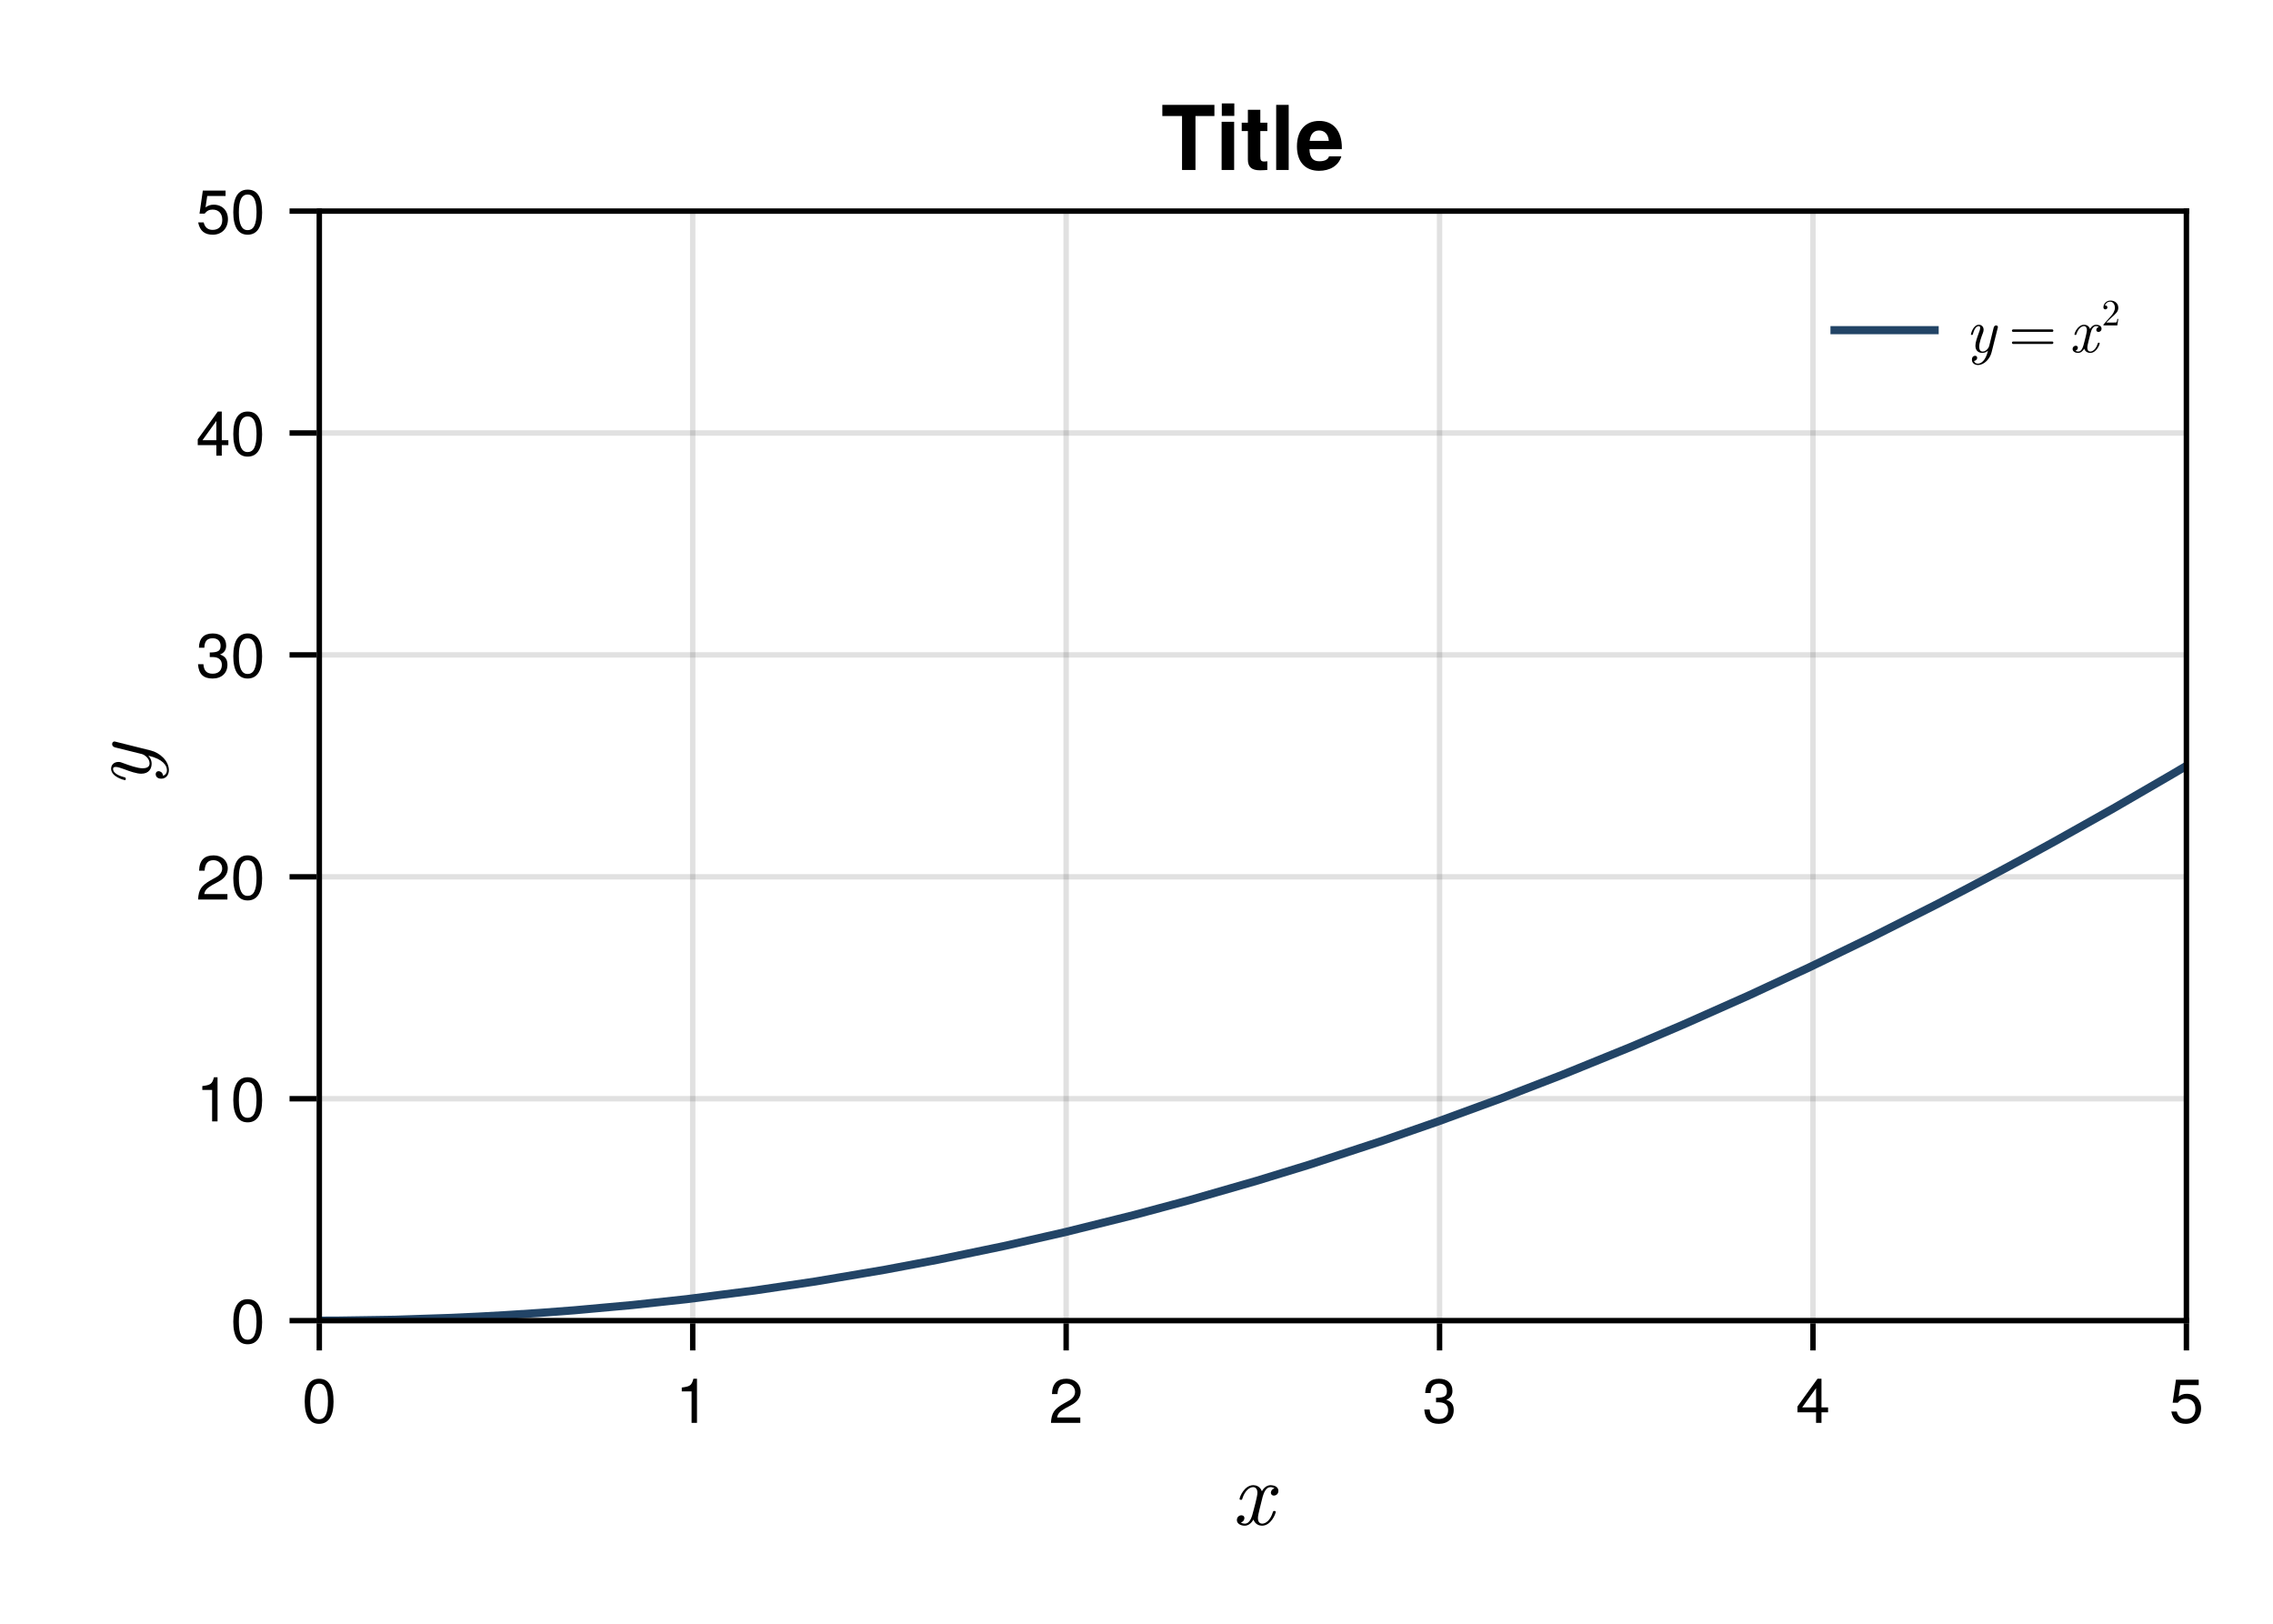 <?xml version="1.0" encoding="UTF-8"?>
<svg xmlns="http://www.w3.org/2000/svg" xmlns:xlink="http://www.w3.org/1999/xlink" width="420" height="300" viewBox="0 0 420 300">
<defs>
<g>
<g id="glyph-0-0-abac10ea">
<path d="M 8.047 -2.359 C 8.047 -2.531 7.922 -2.531 7.797 -2.531 C 7.609 -2.531 7.594 -2.516 7.5 -2.25 C 7.062 -0.828 6.234 -0.188 5.547 -0.188 C 5.219 -0.188 4.766 -0.375 4.766 -1.234 C 4.766 -1.641 4.953 -2.344 5.078 -2.906 L 5.641 -5.172 C 5.875 -6.016 6.312 -6.938 7.094 -6.938 C 7.141 -6.938 7.562 -6.938 7.828 -6.703 C 7.156 -6.531 7.156 -5.906 7.156 -5.906 C 7.156 -5.688 7.312 -5.375 7.734 -5.375 C 8.031 -5.375 8.547 -5.609 8.547 -6.25 C 8.547 -7.094 7.594 -7.297 7.109 -7.297 C 6.203 -7.297 5.656 -6.484 5.5 -6.172 C 5.125 -7.156 4.328 -7.297 3.906 -7.297 C 2.266 -7.297 1.375 -5.125 1.375 -4.75 C 1.375 -4.594 1.531 -4.594 1.609 -4.594 C 1.828 -4.594 1.828 -4.609 1.906 -4.875 C 2.359 -6.281 3.219 -6.938 3.875 -6.938 C 4.359 -6.938 4.672 -6.547 4.672 -5.891 C 4.672 -5.5 4.469 -4.688 4.328 -4.078 L 3.938 -2.578 C 3.672 -1.5 3.328 -0.188 2.344 -0.188 C 2.297 -0.188 1.891 -0.188 1.609 -0.406 C 2.109 -0.547 2.266 -0.953 2.266 -1.203 C 2.266 -1.641 1.906 -1.734 1.703 -1.734 C 1.281 -1.734 0.875 -1.391 0.875 -0.844 C 0.875 -0.203 1.562 0.188 2.328 0.188 C 3.125 0.188 3.656 -0.453 3.938 -0.938 C 4.281 0 5.078 0.188 5.516 0.188 C 7.203 0.188 8.047 -2.031 8.047 -2.359 Z M 8.047 -2.359 "/>
</g>
<g id="glyph-1-0-abac10ea">
<path d="M 5.828 -3.922 C 5.828 -1.234 4.891 0.172 3.156 0.172 C 1.422 0.172 0.5 -1.234 0.5 -3.984 C 0.5 -6.734 1.406 -8.156 3.156 -8.156 C 4.938 -8.156 5.828 -6.75 5.828 -3.922 Z M 4.797 -4.016 C 4.797 -6.203 4.25 -7.25 3.156 -7.25 C 2.062 -7.25 1.531 -6.203 1.531 -3.984 C 1.531 -1.75 2.062 -0.672 3.141 -0.672 C 4.266 -0.672 4.797 -1.703 4.797 -4.016 Z M 4.797 -4.016 "/>
</g>
<g id="glyph-1-1-abac10ea">
<path d="M 3.984 0 C 3.984 0 2.984 0 2.984 0 C 2.984 0 2.984 -5.812 2.984 -5.812 C 2.984 -5.812 1.172 -5.812 1.172 -5.812 C 1.172 -5.812 1.172 -6.531 1.172 -6.531 C 2.734 -6.734 2.969 -6.906 3.328 -8.156 C 3.328 -8.156 3.984 -8.156 3.984 -8.156 C 3.984 -8.156 3.984 0 3.984 0 Z M 3.984 0 "/>
</g>
<g id="glyph-1-2-abac10ea">
<path d="M 5.984 -1.953 C 5.984 -1.953 4.766 -1.953 4.766 -1.953 C 4.766 -1.953 4.766 0 4.766 0 C 4.766 0 3.766 0 3.766 0 C 3.766 0 3.766 -1.953 3.766 -1.953 C 3.766 -1.953 0.328 -1.953 0.328 -1.953 C 0.328 -1.953 0.328 -3.031 0.328 -3.031 C 0.328 -3.031 4.031 -8.156 4.031 -8.156 C 4.031 -8.156 4.766 -8.156 4.766 -8.156 C 4.766 -8.156 4.766 -2.859 4.766 -2.859 C 4.766 -2.859 5.984 -2.859 5.984 -2.859 C 5.984 -2.859 5.984 -1.953 5.984 -1.953 Z M 3.766 -2.859 C 3.766 -2.859 3.766 -6.422 3.766 -6.422 C 3.766 -6.422 1.203 -2.859 1.203 -2.859 C 1.203 -2.859 3.766 -2.859 3.766 -2.859 Z M 3.766 -2.859 "/>
</g>
<g id="glyph-2-0-abac10ea">
<path d="M 3.984 0 C 3.984 0 2.984 0 2.984 0 C 2.984 0 2.984 -5.812 2.984 -5.812 C 2.984 -5.812 1.172 -5.812 1.172 -5.812 C 1.172 -5.812 1.172 -6.531 1.172 -6.531 C 2.734 -6.734 2.969 -6.906 3.328 -8.156 C 3.328 -8.156 3.984 -8.156 3.984 -8.156 C 3.984 -8.156 3.984 0 3.984 0 Z M 3.984 0 "/>
</g>
<g id="glyph-2-1-abac10ea">
<path d="M 5.812 -2.375 C 5.812 -0.828 4.734 0.172 3.062 0.172 C 1.391 0.172 0.5 -0.641 0.375 -2.469 C 0.375 -2.469 1.375 -2.469 1.375 -2.469 C 1.453 -1.281 1.984 -0.719 3.094 -0.719 C 4.156 -0.719 4.781 -1.328 4.781 -2.359 C 4.781 -3.266 4.203 -3.797 3.094 -3.797 C 3.094 -3.797 2.547 -3.797 2.547 -3.797 C 2.547 -3.797 2.547 -4.641 2.547 -4.641 C 4.156 -4.641 4.547 -5 4.547 -5.875 C 4.547 -6.734 4 -7.266 3.109 -7.266 C 2.062 -7.266 1.578 -6.734 1.547 -5.516 C 1.547 -5.516 0.547 -5.516 0.547 -5.516 C 0.578 -7.25 1.453 -8.156 3.094 -8.156 C 4.641 -8.156 5.578 -7.312 5.578 -5.906 C 5.578 -5.094 5.203 -4.562 4.438 -4.266 C 5.422 -3.938 5.812 -3.359 5.812 -2.375 Z M 5.812 -2.375 "/>
</g>
<g id="glyph-2-2-abac10ea">
<path d="M 5.984 -1.953 C 5.984 -1.953 4.766 -1.953 4.766 -1.953 C 4.766 -1.953 4.766 0 4.766 0 C 4.766 0 3.766 0 3.766 0 C 3.766 0 3.766 -1.953 3.766 -1.953 C 3.766 -1.953 0.328 -1.953 0.328 -1.953 C 0.328 -1.953 0.328 -3.031 0.328 -3.031 C 0.328 -3.031 4.031 -8.156 4.031 -8.156 C 4.031 -8.156 4.766 -8.156 4.766 -8.156 C 4.766 -8.156 4.766 -2.859 4.766 -2.859 C 4.766 -2.859 5.984 -2.859 5.984 -2.859 C 5.984 -2.859 5.984 -1.953 5.984 -1.953 Z M 3.766 -2.859 C 3.766 -2.859 3.766 -6.422 3.766 -6.422 C 3.766 -6.422 1.203 -2.859 1.203 -2.859 C 1.203 -2.859 3.766 -2.859 3.766 -2.859 Z M 3.766 -2.859 "/>
</g>
<g id="glyph-2-3-abac10ea">
<path d="M 5.906 -2.703 C 5.906 -0.984 4.75 0.172 3.109 0.172 C 1.656 0.172 0.734 -0.469 0.406 -2.094 C 0.406 -2.094 1.422 -2.094 1.422 -2.094 C 1.656 -1.172 2.203 -0.719 3.078 -0.719 C 4.188 -0.719 4.859 -1.391 4.859 -2.562 C 4.859 -3.766 4.172 -4.469 3.078 -4.469 C 2.453 -4.469 2.062 -4.281 1.594 -3.719 C 1.594 -3.719 0.656 -3.719 0.656 -3.719 C 0.656 -3.719 1.266 -7.984 1.266 -7.984 C 1.266 -7.984 5.469 -7.984 5.469 -7.984 C 5.469 -7.984 5.469 -6.984 5.469 -6.984 C 5.469 -6.984 2.078 -6.984 2.078 -6.984 C 2.078 -6.984 1.766 -4.875 1.766 -4.875 C 2.234 -5.219 2.688 -5.375 3.266 -5.375 C 4.828 -5.375 5.906 -4.312 5.906 -2.703 Z M 5.906 -2.703 "/>
</g>
<g id="glyph-3-0-abac10ea">
<path d="M 5.875 -5.766 C 5.875 -4.766 5.297 -3.906 4.156 -3.297 C 4.156 -3.297 3 -2.672 3 -2.672 C 2 -2.094 1.641 -1.672 1.531 -1 C 1.531 -1 5.812 -1 5.812 -1 C 5.812 -1 5.812 0 5.812 0 C 5.812 0 0.391 0 0.391 0 C 0.484 -1.797 0.984 -2.562 2.672 -3.531 C 2.672 -3.531 3.734 -4.125 3.734 -4.125 C 4.469 -4.547 4.844 -5.094 4.844 -5.734 C 4.844 -6.609 4.156 -7.266 3.234 -7.266 C 2.234 -7.266 1.672 -6.688 1.594 -5.328 C 1.594 -5.328 0.578 -5.328 0.578 -5.328 C 0.625 -7.297 1.594 -8.156 3.266 -8.156 C 4.812 -8.156 5.875 -7.141 5.875 -5.766 Z M 5.875 -5.766 "/>
</g>
<g id="glyph-4-0-abac10ea">
<path d="M 0.047 -6.844 L -6.453 -8.469 C -6.547 -8.484 -6.641 -8.516 -6.688 -8.516 C -6.859 -8.516 -7.109 -8.375 -7.109 -8.047 C -7.109 -7.562 -6.641 -7.438 -6.5 -7.406 L -1.656 -6.203 C -1.172 -6.094 -0.188 -5.422 -0.188 -4.453 C -0.188 -3.719 -0.906 -3.562 -1.453 -3.562 C -2.453 -3.562 -3.938 -4.109 -5.062 -4.516 C -5.406 -4.656 -5.641 -4.734 -5.953 -4.734 C -6.781 -4.734 -7.297 -4.188 -7.297 -3.484 C -7.297 -1.953 -4.844 -1.375 -4.75 -1.375 C -4.594 -1.375 -4.594 -1.531 -4.594 -1.609 C -4.594 -1.828 -4.625 -1.844 -4.844 -1.906 C -5.359 -2.047 -6.938 -2.484 -6.938 -3.453 C -6.938 -3.625 -6.875 -3.812 -6.453 -3.812 C -6.062 -3.812 -5.609 -3.641 -4.969 -3.422 C -3.812 -2.984 -2.594 -2.562 -1.734 -2.562 C -0.297 -2.562 0.188 -3.516 0.188 -4.406 C 0.188 -5.172 -0.219 -5.672 -0.422 -5.891 C 2.297 -5.266 3.016 -4.047 3.016 -3.219 C 3.016 -2.422 2.391 -2.188 2.312 -2.188 C 2.312 -2.188 2.281 -2.219 2.266 -2.328 C 2.172 -2.844 1.734 -3.031 1.469 -3.031 C 1.125 -3.031 0.938 -2.766 0.938 -2.469 C 0.938 -2.281 1.047 -1.641 1.969 -1.641 C 2.828 -1.641 3.375 -2.312 3.375 -3.219 C 3.375 -4.938 1.688 -6.438 0.047 -6.844 Z M 0.047 -6.844 "/>
</g>
<g id="glyph-5-0-abac10ea">
<path d="M 5.828 -3.922 C 5.828 -1.234 4.891 0.172 3.156 0.172 C 1.422 0.172 0.5 -1.234 0.5 -3.984 C 0.5 -6.734 1.406 -8.156 3.156 -8.156 C 4.938 -8.156 5.828 -6.75 5.828 -3.922 Z M 4.797 -4.016 C 4.797 -6.203 4.25 -7.25 3.156 -7.25 C 2.062 -7.25 1.531 -6.203 1.531 -3.984 C 1.531 -1.75 2.062 -0.672 3.141 -0.672 C 4.266 -0.672 4.797 -1.703 4.797 -4.016 Z M 4.797 -4.016 "/>
</g>
<g id="glyph-6-0-abac10ea">
<path d="M 5.828 -3.922 C 5.828 -1.234 4.891 0.172 3.156 0.172 C 1.422 0.172 0.5 -1.234 0.5 -3.984 C 0.5 -6.734 1.406 -8.156 3.156 -8.156 C 4.938 -8.156 5.828 -6.75 5.828 -3.922 Z M 4.797 -4.016 C 4.797 -6.203 4.25 -7.25 3.156 -7.25 C 2.062 -7.25 1.531 -6.203 1.531 -3.984 C 1.531 -1.75 2.062 -0.672 3.141 -0.672 C 4.266 -0.672 4.797 -1.703 4.797 -4.016 Z M 4.797 -4.016 "/>
</g>
<g id="glyph-7-0-abac10ea">
<path d="M 5.875 -5.766 C 5.875 -4.766 5.297 -3.906 4.156 -3.297 C 4.156 -3.297 3 -2.672 3 -2.672 C 2 -2.094 1.641 -1.672 1.531 -1 C 1.531 -1 5.812 -1 5.812 -1 C 5.812 -1 5.812 0 5.812 0 C 5.812 0 0.391 0 0.391 0 C 0.484 -1.797 0.984 -2.562 2.672 -3.531 C 2.672 -3.531 3.734 -4.125 3.734 -4.125 C 4.469 -4.547 4.844 -5.094 4.844 -5.734 C 4.844 -6.609 4.156 -7.266 3.234 -7.266 C 2.234 -7.266 1.672 -6.688 1.594 -5.328 C 1.594 -5.328 0.578 -5.328 0.578 -5.328 C 0.625 -7.297 1.594 -8.156 3.266 -8.156 C 4.812 -8.156 5.875 -7.141 5.875 -5.766 Z M 5.875 -5.766 "/>
</g>
<g id="glyph-8-0-abac10ea">
<path d="M 5.828 -3.922 C 5.828 -1.234 4.891 0.172 3.156 0.172 C 1.422 0.172 0.5 -1.234 0.5 -3.984 C 0.5 -6.734 1.406 -8.156 3.156 -8.156 C 4.938 -8.156 5.828 -6.75 5.828 -3.922 Z M 4.797 -4.016 C 4.797 -6.203 4.25 -7.25 3.156 -7.25 C 2.062 -7.25 1.531 -6.203 1.531 -3.984 C 1.531 -1.75 2.062 -0.672 3.141 -0.672 C 4.266 -0.672 4.797 -1.703 4.797 -4.016 Z M 4.797 -4.016 "/>
</g>
<g id="glyph-9-0-abac10ea">
<path d="M 5.812 -2.375 C 5.812 -0.828 4.734 0.172 3.062 0.172 C 1.391 0.172 0.5 -0.641 0.375 -2.469 C 0.375 -2.469 1.375 -2.469 1.375 -2.469 C 1.453 -1.281 1.984 -0.719 3.094 -0.719 C 4.156 -0.719 4.781 -1.328 4.781 -2.359 C 4.781 -3.266 4.203 -3.797 3.094 -3.797 C 3.094 -3.797 2.547 -3.797 2.547 -3.797 C 2.547 -3.797 2.547 -4.641 2.547 -4.641 C 4.156 -4.641 4.547 -5 4.547 -5.875 C 4.547 -6.734 4 -7.266 3.109 -7.266 C 2.062 -7.266 1.578 -6.734 1.547 -5.516 C 1.547 -5.516 0.547 -5.516 0.547 -5.516 C 0.578 -7.25 1.453 -8.156 3.094 -8.156 C 4.641 -8.156 5.578 -7.312 5.578 -5.906 C 5.578 -5.094 5.203 -4.562 4.438 -4.266 C 5.422 -3.938 5.812 -3.359 5.812 -2.375 Z M 5.812 -2.375 "/>
</g>
<g id="glyph-9-1-abac10ea">
<path d="M 5.906 -2.703 C 5.906 -0.984 4.75 0.172 3.109 0.172 C 1.656 0.172 0.734 -0.469 0.406 -2.094 C 0.406 -2.094 1.422 -2.094 1.422 -2.094 C 1.656 -1.172 2.203 -0.719 3.078 -0.719 C 4.188 -0.719 4.859 -1.391 4.859 -2.562 C 4.859 -3.766 4.172 -4.469 3.078 -4.469 C 2.453 -4.469 2.062 -4.281 1.594 -3.719 C 1.594 -3.719 0.656 -3.719 0.656 -3.719 C 0.656 -3.719 1.266 -7.984 1.266 -7.984 C 1.266 -7.984 5.469 -7.984 5.469 -7.984 C 5.469 -7.984 5.469 -6.984 5.469 -6.984 C 5.469 -6.984 2.078 -6.984 2.078 -6.984 C 2.078 -6.984 1.766 -4.875 1.766 -4.875 C 2.234 -5.219 2.688 -5.375 3.266 -5.375 C 4.828 -5.375 5.906 -4.312 5.906 -2.703 Z M 5.906 -2.703 "/>
</g>
<g id="glyph-10-0-abac10ea">
<path d="M 5.828 -3.922 C 5.828 -1.234 4.891 0.172 3.156 0.172 C 1.422 0.172 0.5 -1.234 0.5 -3.984 C 0.5 -6.734 1.406 -8.156 3.156 -8.156 C 4.938 -8.156 5.828 -6.75 5.828 -3.922 Z M 4.797 -4.016 C 4.797 -6.203 4.25 -7.25 3.156 -7.25 C 2.062 -7.25 1.531 -6.203 1.531 -3.984 C 1.531 -1.75 2.062 -0.672 3.141 -0.672 C 4.266 -0.672 4.797 -1.703 4.797 -4.016 Z M 4.797 -4.016 "/>
</g>
<g id="glyph-11-0-abac10ea">
<path d="M 9.859 -9.969 C 9.859 -9.969 6.359 -9.969 6.359 -9.969 C 6.359 -9.969 6.359 0 6.359 0 C 6.359 0 3.875 0 3.875 0 C 3.875 0 3.875 -9.969 3.875 -9.969 C 3.875 -9.969 0.234 -9.969 0.234 -9.969 C 0.234 -9.969 0.234 -12.031 0.234 -12.031 C 0.234 -12.031 9.859 -12.031 9.859 -12.031 C 9.859 -12.031 9.859 -9.969 9.859 -9.969 Z M 9.859 -9.969 "/>
</g>
<g id="glyph-11-1-abac10ea">
<path d="M 3.422 0 C 3.422 0 1.109 0 1.109 0 C 1.109 0 1.109 -8.906 1.109 -8.906 C 1.109 -8.906 3.422 -8.906 3.422 -8.906 C 3.422 -8.906 3.422 0 3.422 0 Z M 3.453 -9.984 C 3.453 -9.984 1.141 -9.984 1.141 -9.984 C 1.141 -9.984 1.141 -12.297 1.141 -12.297 C 1.141 -12.297 3.453 -12.297 3.453 -12.297 C 3.453 -12.297 3.453 -9.984 3.453 -9.984 Z M 3.453 -9.984 "/>
</g>
<g id="glyph-11-2-abac10ea">
<path d="M 4.969 0 C 4.547 0.016 4.141 0.062 3.625 0.062 C 2.109 0.062 1.375 -0.516 1.375 -1.906 C 1.375 -1.906 1.375 -7.188 1.375 -7.188 C 1.375 -7.188 0.234 -7.188 0.234 -7.188 C 0.234 -7.188 0.234 -8.734 0.234 -8.734 C 0.234 -8.734 1.375 -8.734 1.375 -8.734 C 1.375 -8.734 1.375 -11.125 1.375 -11.125 C 1.375 -11.125 3.672 -11.125 3.672 -11.125 C 3.672 -11.125 3.672 -8.734 3.672 -8.734 C 3.672 -8.734 4.969 -8.734 4.969 -8.734 C 4.969 -8.734 4.969 -7.188 4.969 -7.188 C 4.969 -7.188 3.672 -7.188 3.672 -7.188 C 3.672 -7.188 3.672 -2.547 3.672 -2.547 C 3.672 -1.75 3.828 -1.562 4.438 -1.562 C 4.609 -1.562 4.734 -1.578 4.969 -1.609 C 4.969 -1.609 4.969 0 4.969 0 Z M 4.969 0 "/>
</g>
<g id="glyph-11-3-abac10ea">
<path d="M 3.422 0 C 3.422 0 1.109 0 1.109 0 C 1.109 0 1.109 -12.031 1.109 -12.031 C 1.109 -12.031 3.422 -12.031 3.422 -12.031 C 3.422 -12.031 3.422 0 3.422 0 Z M 3.422 0 "/>
</g>
<g id="glyph-11-4-abac10ea">
<path d="M 8.656 -4.125 C 8.656 -4.125 8.641 -3.844 8.641 -3.844 C 8.641 -3.844 2.672 -3.844 2.672 -3.844 C 2.734 -2.109 3.438 -1.609 4.516 -1.609 C 5.359 -1.609 6.094 -1.859 6.281 -2.516 C 6.281 -2.516 8.562 -2.516 8.562 -2.516 C 8.047 -0.766 6.438 0.156 4.438 0.156 C 1.906 0.156 0.359 -1.484 0.359 -4.344 C 0.359 -7.328 1.938 -9.062 4.484 -9.062 C 7.109 -9.062 8.656 -7.188 8.656 -4.125 Z M 6.25 -5.375 C 6.141 -6.656 5.438 -7.297 4.453 -7.297 C 3.438 -7.297 2.859 -6.609 2.703 -5.375 C 2.703 -5.375 6.25 -5.375 6.25 -5.375 Z M 6.25 -5.375 "/>
</g>
<g id="glyph-12-0-abac10ea">
<path d="M 4.766 0.031 L 5.906 -4.5 C 5.906 -4.562 5.938 -4.625 5.938 -4.656 C 5.938 -4.781 5.844 -4.953 5.609 -4.953 C 5.266 -4.953 5.188 -4.625 5.156 -4.531 L 4.328 -1.156 C 4.25 -0.812 3.781 -0.125 3.109 -0.125 C 2.594 -0.125 2.484 -0.625 2.484 -1.016 C 2.484 -1.719 2.859 -2.75 3.156 -3.531 C 3.25 -3.766 3.297 -3.938 3.297 -4.156 C 3.297 -4.719 2.922 -5.078 2.422 -5.078 C 1.359 -5.078 0.953 -3.375 0.953 -3.312 C 0.953 -3.203 1.062 -3.203 1.125 -3.203 C 1.281 -3.203 1.281 -3.219 1.328 -3.375 C 1.422 -3.734 1.734 -4.828 2.406 -4.828 C 2.531 -4.828 2.656 -4.797 2.656 -4.5 C 2.656 -4.219 2.547 -3.906 2.375 -3.469 C 2.078 -2.656 1.781 -1.812 1.781 -1.203 C 1.781 -0.203 2.453 0.125 3.078 0.125 C 3.594 0.125 3.953 -0.156 4.109 -0.297 C 3.672 1.594 2.812 2.109 2.25 2.109 C 1.688 2.109 1.531 1.672 1.531 1.609 C 1.531 1.609 1.547 1.594 1.625 1.578 C 1.984 1.516 2.109 1.203 2.109 1.031 C 2.109 0.781 1.938 0.656 1.719 0.656 C 1.594 0.656 1.141 0.719 1.141 1.375 C 1.141 1.969 1.609 2.359 2.25 2.359 C 3.438 2.359 4.484 1.172 4.766 0.031 Z M 4.766 0.031 "/>
</g>
<g id="glyph-13-0-abac10ea">
<path d="M 8.297 -3.984 C 8.297 -4.109 8.203 -4.219 8.078 -4.219 L 0.875 -4.219 C 0.75 -4.219 0.641 -4.109 0.641 -3.984 C 0.641 -3.859 0.75 -3.766 0.875 -3.766 L 8.078 -3.766 C 8.203 -3.766 8.297 -3.859 8.297 -3.984 Z M 8.297 -1.766 C 8.297 -1.891 8.203 -1.984 8.078 -1.984 L 0.875 -1.984 C 0.75 -1.984 0.641 -1.891 0.641 -1.766 C 0.641 -1.641 0.75 -1.531 0.875 -1.531 L 8.078 -1.531 C 8.203 -1.531 8.297 -1.641 8.297 -1.766 Z M 8.297 -1.766 "/>
</g>
<g id="glyph-14-0-abac10ea">
<path d="M 5.609 -1.641 C 5.609 -1.766 5.516 -1.766 5.438 -1.766 C 5.297 -1.766 5.297 -1.75 5.234 -1.562 C 4.922 -0.578 4.344 -0.125 3.859 -0.125 C 3.641 -0.125 3.328 -0.266 3.328 -0.859 C 3.328 -1.141 3.453 -1.641 3.547 -2.031 L 3.938 -3.594 C 4.094 -4.203 4.406 -4.828 4.938 -4.828 C 4.984 -4.828 5.266 -4.828 5.453 -4.672 C 4.984 -4.547 4.984 -4.109 4.984 -4.109 C 4.984 -3.969 5.094 -3.75 5.391 -3.75 C 5.594 -3.75 5.953 -3.906 5.953 -4.359 C 5.953 -4.938 5.297 -5.078 4.953 -5.078 C 4.328 -5.078 3.938 -4.516 3.828 -4.297 C 3.578 -4.984 3.016 -5.078 2.719 -5.078 C 1.578 -5.078 0.953 -3.578 0.953 -3.312 C 0.953 -3.203 1.062 -3.203 1.125 -3.203 C 1.281 -3.203 1.281 -3.203 1.328 -3.391 C 1.641 -4.375 2.25 -4.828 2.703 -4.828 C 3.031 -4.828 3.25 -4.562 3.25 -4.109 C 3.25 -3.828 3.109 -3.266 3.016 -2.844 L 2.75 -1.797 C 2.562 -1.047 2.328 -0.125 1.641 -0.125 C 1.594 -0.125 1.328 -0.125 1.125 -0.281 C 1.469 -0.375 1.578 -0.672 1.578 -0.844 C 1.578 -1.141 1.328 -1.203 1.188 -1.203 C 0.891 -1.203 0.609 -0.969 0.609 -0.594 C 0.609 -0.141 1.094 0.125 1.625 0.125 C 2.172 0.125 2.547 -0.312 2.75 -0.656 C 2.984 0 3.547 0.125 3.844 0.125 C 5.031 0.125 5.609 -1.422 5.609 -1.641 Z M 5.609 -1.641 "/>
</g>
<g id="glyph-15-0-abac10ea">
<path d="M 3.094 -1.203 L 2.922 -1.203 C 2.891 -1 2.844 -0.688 2.781 -0.594 C 2.734 -0.531 2.266 -0.531 2.125 -0.531 L 0.875 -0.531 L 1.609 -1.25 C 2.688 -2.203 3.094 -2.562 3.094 -3.266 C 3.094 -4.047 2.484 -4.594 1.641 -4.594 C 0.859 -4.594 0.344 -3.969 0.344 -3.344 C 0.344 -2.969 0.688 -2.969 0.719 -2.969 C 0.828 -2.969 1.078 -3.047 1.078 -3.328 C 1.078 -3.516 0.953 -3.688 0.703 -3.688 C 0.656 -3.688 0.641 -3.688 0.609 -3.688 C 0.781 -4.125 1.141 -4.391 1.547 -4.391 C 2.172 -4.391 2.469 -3.828 2.469 -3.266 C 2.469 -2.703 2.125 -2.156 1.75 -1.734 L 0.422 -0.25 C 0.344 -0.172 0.344 -0.172 0.344 0 L 2.906 0 Z M 3.094 -1.203 "/>
</g>
</g>
<clipPath id="clip-0-abac10ea">
<path clip-rule="nonzero" d="M 59 137 L 404 137 L 404 244 L 59 244 Z M 59 137 "/>
</clipPath>
</defs>
<path fill="none" stroke-width="1" stroke-linecap="butt" stroke-linejoin="miter" stroke="rgb(0%, 0%, 0%)" stroke-opacity="0.12" stroke-miterlimit="1.155" d="M 59 244 L 59 39 "/>
<path fill="none" stroke-width="1" stroke-linecap="butt" stroke-linejoin="miter" stroke="rgb(0%, 0%, 0%)" stroke-opacity="0.12" stroke-miterlimit="1.155" d="M 128 244 L 128 39 "/>
<path fill="none" stroke-width="1" stroke-linecap="butt" stroke-linejoin="miter" stroke="rgb(0%, 0%, 0%)" stroke-opacity="0.12" stroke-miterlimit="1.155" d="M 197 244 L 197 39 "/>
<path fill="none" stroke-width="1" stroke-linecap="butt" stroke-linejoin="miter" stroke="rgb(0%, 0%, 0%)" stroke-opacity="0.12" stroke-miterlimit="1.155" d="M 266 244 L 266 39 "/>
<path fill="none" stroke-width="1" stroke-linecap="butt" stroke-linejoin="miter" stroke="rgb(0%, 0%, 0%)" stroke-opacity="0.12" stroke-miterlimit="1.155" d="M 335 244 L 335 39 "/>
<path fill="none" stroke-width="1" stroke-linecap="butt" stroke-linejoin="miter" stroke="rgb(0%, 0%, 0%)" stroke-opacity="0.12" stroke-miterlimit="1.155" d="M 404 244 L 404 39 "/>
<path fill="none" stroke-width="1" stroke-linecap="butt" stroke-linejoin="miter" stroke="rgb(0%, 0%, 0%)" stroke-opacity="0.12" stroke-miterlimit="1.155" d="M 59 244 L 404 244 "/>
<path fill="none" stroke-width="1" stroke-linecap="butt" stroke-linejoin="miter" stroke="rgb(0%, 0%, 0%)" stroke-opacity="0.12" stroke-miterlimit="1.155" d="M 59 203 L 404 203 "/>
<path fill="none" stroke-width="1" stroke-linecap="butt" stroke-linejoin="miter" stroke="rgb(0%, 0%, 0%)" stroke-opacity="0.12" stroke-miterlimit="1.155" d="M 59 162 L 404 162 "/>
<path fill="none" stroke-width="1" stroke-linecap="butt" stroke-linejoin="miter" stroke="rgb(0%, 0%, 0%)" stroke-opacity="0.12" stroke-miterlimit="1.155" d="M 59 121 L 404 121 "/>
<path fill="none" stroke-width="1" stroke-linecap="butt" stroke-linejoin="miter" stroke="rgb(0%, 0%, 0%)" stroke-opacity="0.12" stroke-miterlimit="1.155" d="M 59 80 L 404 80 "/>
<path fill="none" stroke-width="1" stroke-linecap="butt" stroke-linejoin="miter" stroke="rgb(0%, 0%, 0%)" stroke-opacity="0.12" stroke-miterlimit="1.155" d="M 59 39 L 404 39 "/>
<g fill="rgb(0%, 0%, 0%)" fill-opacity="1">
<use xlink:href="#glyph-0-0-abac10ea" x="227.672" y="281.697"/>
</g>
<g fill="rgb(0%, 0%, 0%)" fill-opacity="1">
<use xlink:href="#glyph-1-0-abac10ea" x="55.803" y="262.891"/>
</g>
<g fill="rgb(0%, 0%, 0%)" fill-opacity="1">
<use xlink:href="#glyph-2-0-abac10ea" x="124.803" y="262.891"/>
</g>
<g fill="rgb(0%, 0%, 0%)" fill-opacity="1">
<use xlink:href="#glyph-3-0-abac10ea" x="193.803" y="262.891"/>
</g>
<g fill="rgb(0%, 0%, 0%)" fill-opacity="1">
<use xlink:href="#glyph-2-1-abac10ea" x="262.803" y="262.891"/>
</g>
<g fill="rgb(0%, 0%, 0%)" fill-opacity="1">
<use xlink:href="#glyph-2-2-abac10ea" x="331.803" y="262.891"/>
</g>
<g fill="rgb(0%, 0%, 0%)" fill-opacity="1">
<use xlink:href="#glyph-2-3-abac10ea" x="400.803" y="262.891"/>
</g>
<g fill="rgb(0%, 0%, 0%)" fill-opacity="1">
<use xlink:href="#glyph-4-0-abac10ea" x="27.83" y="145.51"/>
</g>
<g fill="rgb(0%, 0%, 0%)" fill-opacity="1">
<use xlink:href="#glyph-5-0-abac10ea" x="42.606" y="248.192"/>
</g>
<g fill="rgb(0%, 0%, 0%)" fill-opacity="1">
<use xlink:href="#glyph-1-1-abac10ea" x="36.212" y="207.192"/>
</g>
<g fill="rgb(0%, 0%, 0%)" fill-opacity="1">
<use xlink:href="#glyph-6-0-abac10ea" x="42.606" y="207.192"/>
</g>
<g fill="rgb(0%, 0%, 0%)" fill-opacity="1">
<use xlink:href="#glyph-7-0-abac10ea" x="36.212" y="166.192"/>
</g>
<g fill="rgb(0%, 0%, 0%)" fill-opacity="1">
<use xlink:href="#glyph-8-0-abac10ea" x="42.606" y="166.192"/>
</g>
<g fill="rgb(0%, 0%, 0%)" fill-opacity="1">
<use xlink:href="#glyph-9-0-abac10ea" x="36.212" y="125.192"/>
</g>
<g fill="rgb(0%, 0%, 0%)" fill-opacity="1">
<use xlink:href="#glyph-10-0-abac10ea" x="42.606" y="125.192"/>
</g>
<g fill="rgb(0%, 0%, 0%)" fill-opacity="1">
<use xlink:href="#glyph-1-2-abac10ea" x="36.212" y="84.192"/>
</g>
<g fill="rgb(0%, 0%, 0%)" fill-opacity="1">
<use xlink:href="#glyph-6-0-abac10ea" x="42.606" y="84.192"/>
</g>
<g fill="rgb(0%, 0%, 0%)" fill-opacity="1">
<use xlink:href="#glyph-9-1-abac10ea" x="36.212" y="43.192"/>
</g>
<g fill="rgb(0%, 0%, 0%)" fill-opacity="1">
<use xlink:href="#glyph-10-0-abac10ea" x="42.606" y="43.192"/>
</g>
<g fill="rgb(0%, 0%, 0%)" fill-opacity="1">
<use xlink:href="#glyph-11-0-abac10ea" x="214.538" y="31.403"/>
</g>
<g fill="rgb(0%, 0%, 0%)" fill-opacity="1">
<use xlink:href="#glyph-11-1-abac10ea" x="224.62" y="31.403"/>
</g>
<g fill="rgb(0%, 0%, 0%)" fill-opacity="1">
<use xlink:href="#glyph-11-2-abac10ea" x="229.206" y="31.403"/>
</g>
<g fill="rgb(0%, 0%, 0%)" fill-opacity="1">
<use xlink:href="#glyph-11-3-abac10ea" x="234.701" y="31.403"/>
</g>
<g fill="rgb(0%, 0%, 0%)" fill-opacity="1">
<use xlink:href="#glyph-11-4-abac10ea" x="239.288" y="31.403"/>
</g>
<g clip-path="url(#clip-0-abac10ea)">
<path fill="none" stroke-width="1.5" stroke-linecap="butt" stroke-linejoin="miter" stroke="rgb(13.333%, 26.667%, 40%)" stroke-opacity="1" stroke-miterlimit="2" d="M 59 244 L 60.781 243.996 L 62.562 243.988 L 72.992 243.832 L 83.422 243.488 L 88.273 243.262 L 93.125 242.996 L 99.629 242.578 L 106.133 242.086 L 116.883 241.113 L 126.875 240.031 L 139.422 238.43 L 150.676 236.762 L 163.559 234.586 L 173.188 232.77 L 185.504 230.219 L 196.746 227.66 L 209.539 224.484 L 219.684 221.766 L 232.281 218.141 L 241.934 215.184 L 255.535 210.734 L 265.703 207.207 L 277.266 202.977 L 288.715 198.559 L 301.312 193.438 L 310.934 189.34 L 323.074 183.945 L 334.305 178.73 L 345.887 173.121 L 357.629 167.203 L 363.758 164.02 L 369.887 160.77 L 374.715 158.164 L 379.543 155.52 L 390.539 149.344 L 401.531 142.961 L 404 141.5 "/>
</g>
<path fill="none" stroke-width="1" stroke-linecap="butt" stroke-linejoin="miter" stroke="rgb(0%, 0%, 0%)" stroke-opacity="1" stroke-miterlimit="1.155" d="M 59 244.5 L 59 249.5 "/>
<path fill="none" stroke-width="1" stroke-linecap="butt" stroke-linejoin="miter" stroke="rgb(0%, 0%, 0%)" stroke-opacity="1" stroke-miterlimit="1.155" d="M 128 244.5 L 128 249.5 "/>
<path fill="none" stroke-width="1" stroke-linecap="butt" stroke-linejoin="miter" stroke="rgb(0%, 0%, 0%)" stroke-opacity="1" stroke-miterlimit="1.155" d="M 197 244.5 L 197 249.5 "/>
<path fill="none" stroke-width="1" stroke-linecap="butt" stroke-linejoin="miter" stroke="rgb(0%, 0%, 0%)" stroke-opacity="1" stroke-miterlimit="1.155" d="M 266 244.5 L 266 249.5 "/>
<path fill="none" stroke-width="1" stroke-linecap="butt" stroke-linejoin="miter" stroke="rgb(0%, 0%, 0%)" stroke-opacity="1" stroke-miterlimit="1.155" d="M 335 244.5 L 335 249.5 "/>
<path fill="none" stroke-width="1" stroke-linecap="butt" stroke-linejoin="miter" stroke="rgb(0%, 0%, 0%)" stroke-opacity="1" stroke-miterlimit="1.155" d="M 404 244.5 L 404 249.5 "/>
<path fill="none" stroke-width="1" stroke-linecap="butt" stroke-linejoin="miter" stroke="rgb(0%, 0%, 0%)" stroke-opacity="1" stroke-miterlimit="1.155" d="M 58.5 244 L 53.5 244 "/>
<path fill="none" stroke-width="1" stroke-linecap="butt" stroke-linejoin="miter" stroke="rgb(0%, 0%, 0%)" stroke-opacity="1" stroke-miterlimit="1.155" d="M 58.5 203 L 53.5 203 "/>
<path fill="none" stroke-width="1" stroke-linecap="butt" stroke-linejoin="miter" stroke="rgb(0%, 0%, 0%)" stroke-opacity="1" stroke-miterlimit="1.155" d="M 58.5 162 L 53.5 162 "/>
<path fill="none" stroke-width="1" stroke-linecap="butt" stroke-linejoin="miter" stroke="rgb(0%, 0%, 0%)" stroke-opacity="1" stroke-miterlimit="1.155" d="M 58.5 121 L 53.5 121 "/>
<path fill="none" stroke-width="1" stroke-linecap="butt" stroke-linejoin="miter" stroke="rgb(0%, 0%, 0%)" stroke-opacity="1" stroke-miterlimit="1.155" d="M 58.5 80 L 53.5 80 "/>
<path fill="none" stroke-width="1" stroke-linecap="butt" stroke-linejoin="miter" stroke="rgb(0%, 0%, 0%)" stroke-opacity="1" stroke-miterlimit="1.155" d="M 58.5 39 L 53.5 39 "/>
<path fill="none" stroke-width="1.5" stroke-linecap="butt" stroke-linejoin="miter" stroke="rgb(13.333%, 26.667%, 40%)" stroke-opacity="1" stroke-miterlimit="2" d="M 338.227 61 L 358.227 61 "/>
<g fill="rgb(0%, 0%, 0%)" fill-opacity="1">
<use xlink:href="#glyph-12-0-abac10ea" x="363.229" y="65.08"/>
</g>
<g fill="rgb(0%, 0%, 0%)" fill-opacity="1">
<use xlink:href="#glyph-13-0-abac10ea" x="371.118" y="65.08"/>
</g>
<g fill="rgb(0%, 0%, 0%)" fill-opacity="1">
<use xlink:href="#glyph-14-0-abac10ea" x="382.365" y="65.08"/>
</g>
<g fill="rgb(0%, 0%, 0%)" fill-opacity="1">
<use xlink:href="#glyph-15-0-abac10ea" x="388.322" y="60.124"/>
</g>
<path fill="none" stroke-width="1" stroke-linecap="butt" stroke-linejoin="miter" stroke="rgb(0%, 0%, 0%)" stroke-opacity="1" stroke-miterlimit="1.155" d="M 58.5 244 L 404.5 244 "/>
<path fill="none" stroke-width="1" stroke-linecap="butt" stroke-linejoin="miter" stroke="rgb(0%, 0%, 0%)" stroke-opacity="1" stroke-miterlimit="1.155" d="M 59 244.5 L 59 38.5 "/>
<path fill="none" stroke-width="1" stroke-linecap="butt" stroke-linejoin="miter" stroke="rgb(0%, 0%, 0%)" stroke-opacity="1" stroke-miterlimit="1.155" d="M 58.5 39 L 404.5 39 "/>
<path fill="none" stroke-width="1" stroke-linecap="butt" stroke-linejoin="miter" stroke="rgb(0%, 0%, 0%)" stroke-opacity="1" stroke-miterlimit="1.155" d="M 404 244.5 L 404 38.5 "/>
</svg>
